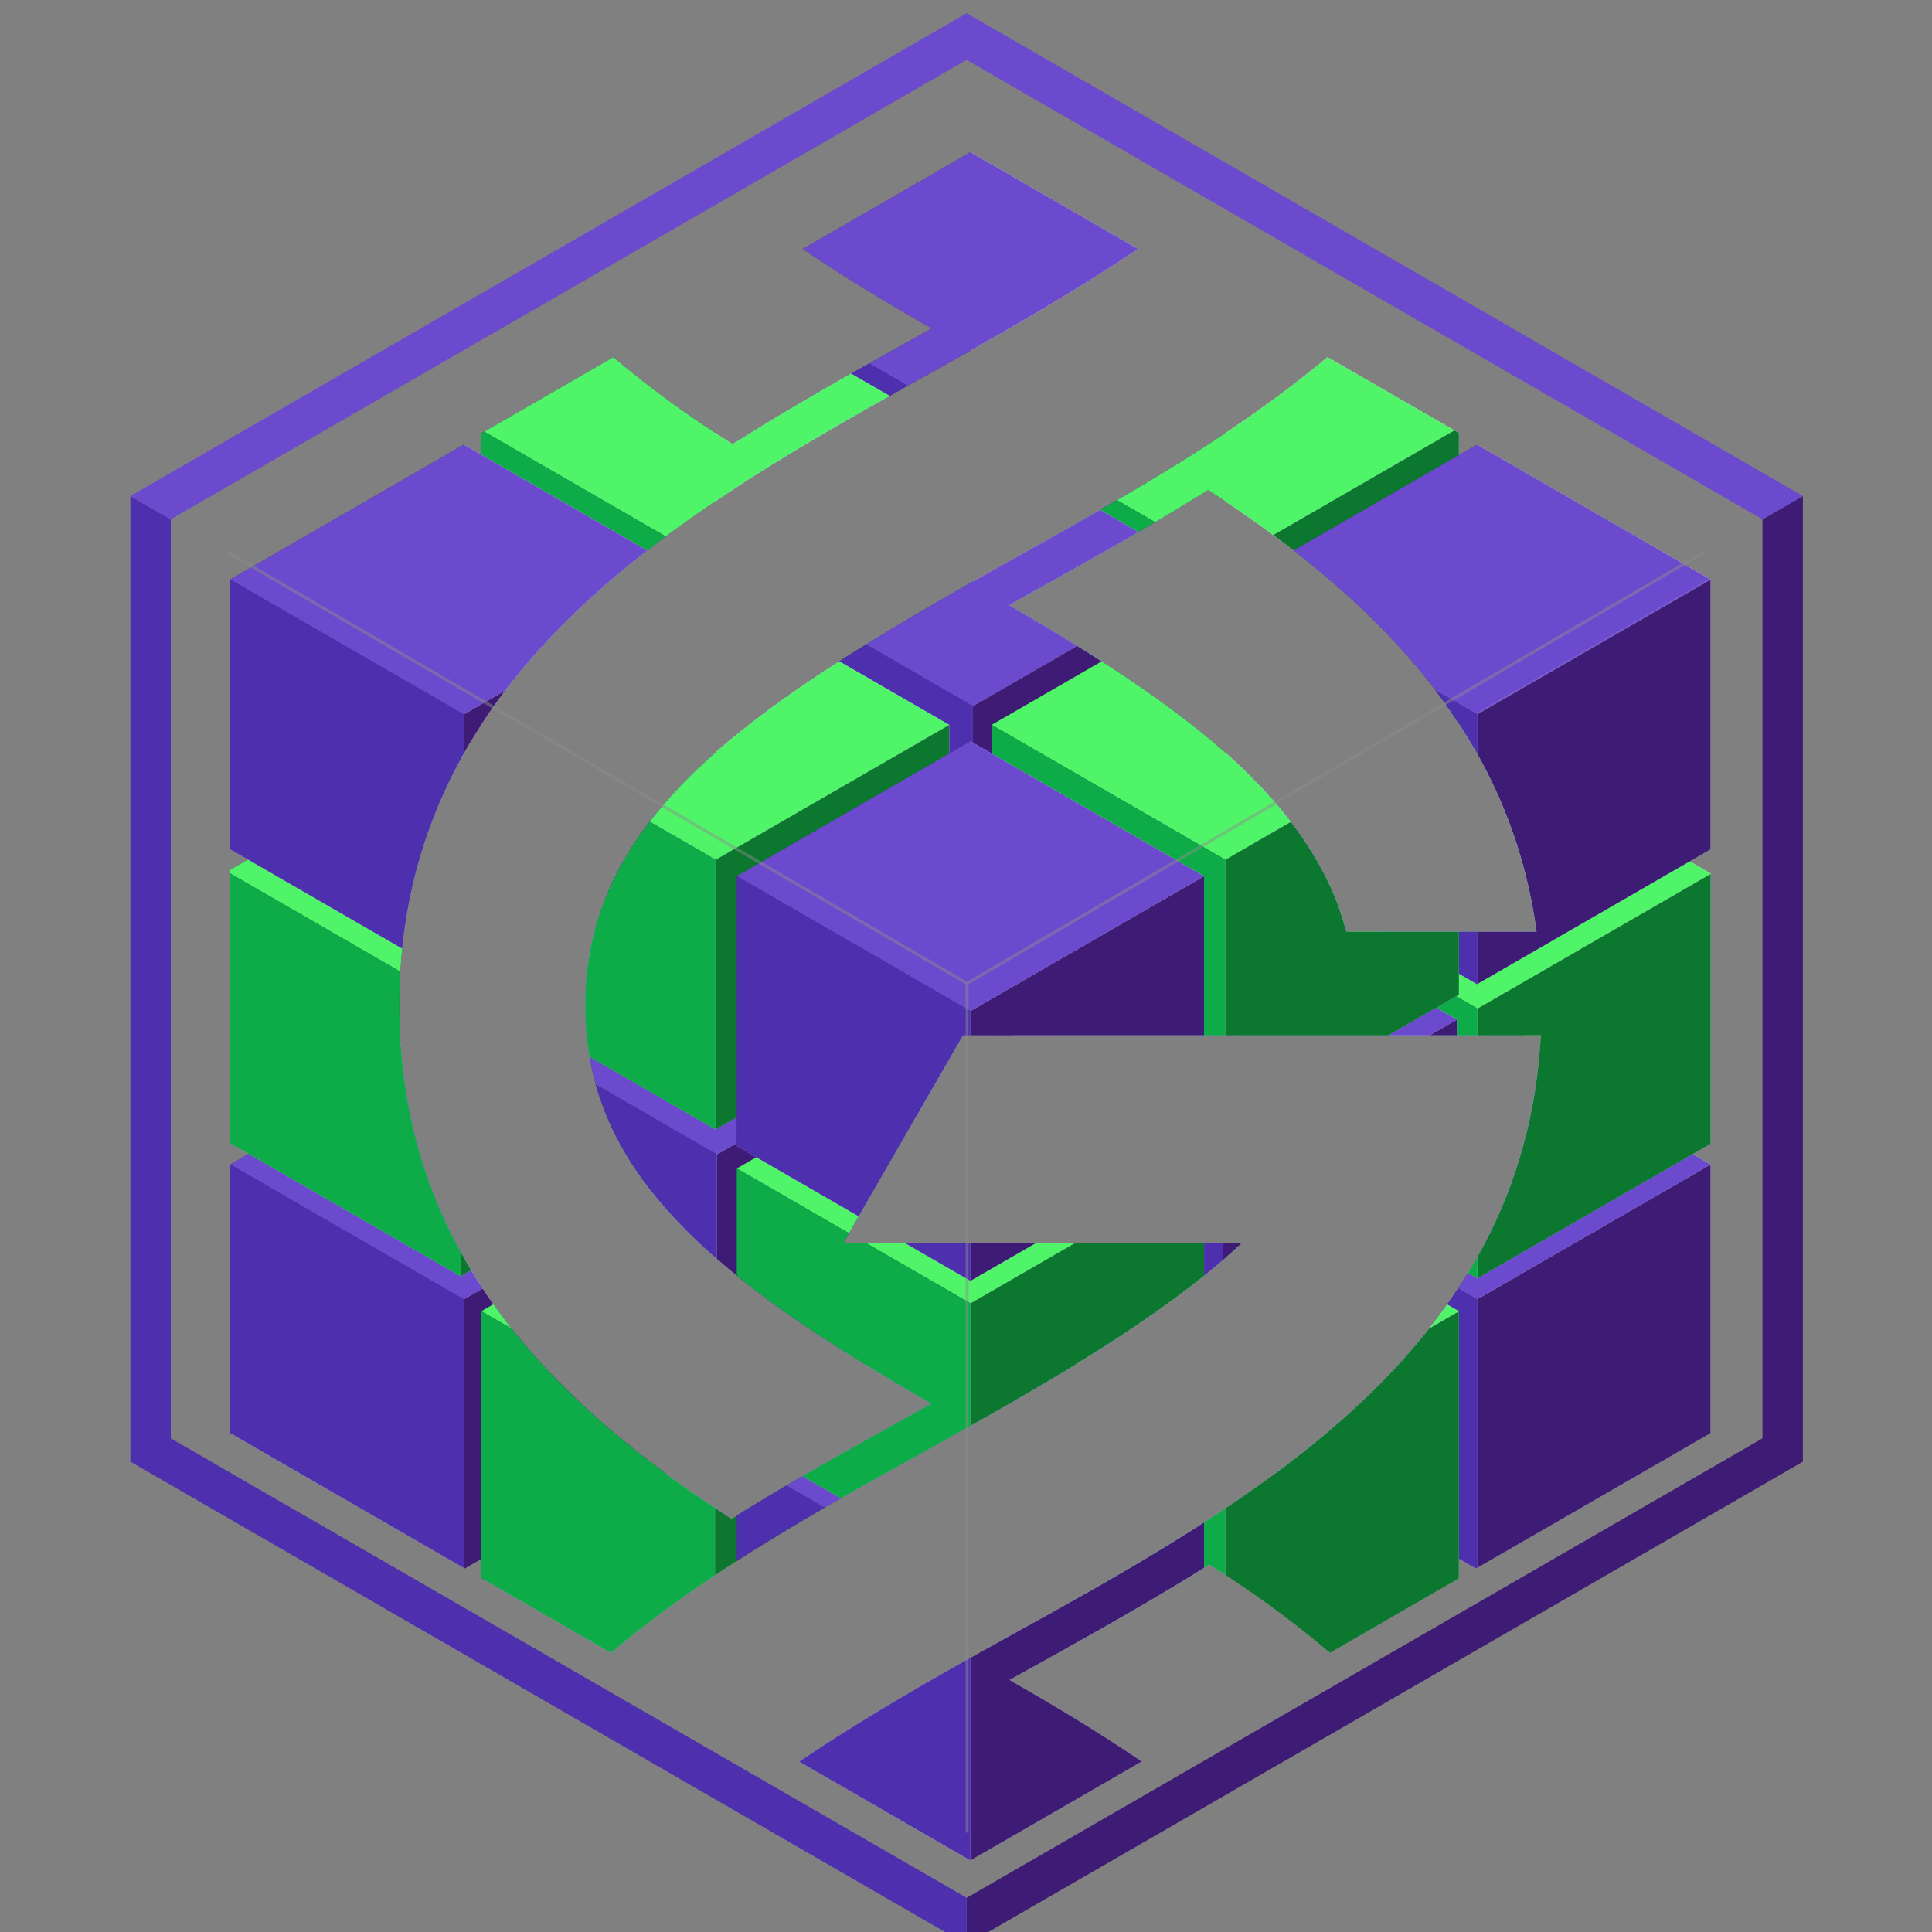 <?xml version="1.0" encoding="UTF-8" standalone="no"?>
<svg
   xmlns:dc="http://purl.org/dc/elements/1.1/"
   xmlns:cc="http://creativecommons.org/ns#"
   xmlns:rdf="http://www.w3.org/1999/02/22-rdf-syntax-ns#"
   xmlns:svg="http://www.w3.org/2000/svg"
   xmlns="http://www.w3.org/2000/svg"
   id="svg1018"
   version="1.1"
   viewBox="0 0 16.933 16.933"
   height="64"
   width="64">
  <rect x="0" y="0" width="16.933" height="16.933" fill="#808080" stroke="none"/>
  <defs
     id="defs1012">
    <clipPath
       id="clipPath3105"
       clipPathUnits="userSpaceOnUse">
      <g
         style="fill:none"
         transform="matrix(1,0,0,1,36.719,293.683)"
         id="g3125">
        <path
           style="fill:#3e1c75"
           d="M 18.358,19.928 H 13.856 v 3.034 c 3.3e-5,-3.4e-5 9.9e-5,-3.4e-5 1.33e-4,-5.8e-5 1.859,-1.046 3.399,-1.997 4.502,-3.034 z"
           id="path3107" />
        <path
           style="fill:#4e2fad"
           d="m 8.552,12.938 c -0.694,0.9 -1.078,1.887 -1.078,3.062 0,1.176 0.387,2.162 1.084,3.058 0.813,1.044 2.05,1.967 3.613,2.922 0.332,0.203 0.68,0.407 1.039,0.614 -0.128,0.071 -0.254,0.142 -0.385,0.215 -0.871,0.482 -1.771,0.981 -2.663,1.529 -0.088,0.054 -0.177,0.109 -0.265,0.165 C 9.584,24.298 9.273,24.089 8.971,23.871 7.713,22.962 6.586,21.925 5.765,20.672 4.917,19.378 4.394,17.855 4.394,16 c 0,-1.852 0.523,-3.376 1.369,-4.673 L 1.591,8.919 V 23.081 l 6.309,3.643 c 0.799,-0.674 1.679,-1.281 2.592,-1.842 0.871,-0.535 1.767,-1.032 2.638,-1.514 0.247,-0.137 0.489,-0.272 0.726,-0.405 v -3.034 h -2.104 l 1.981,-3.437 h 0.124 v -0.491 -3.4e-5 z"
           id="path3109" />
        <path
           style="fill:#4e2fad"
           d="m 11.02,28.525 2.836,1.637 v -3.357 c -1.058,0.594 -2.006,1.157 -2.836,1.72 z"
           id="path3111" />
        <path
           style="fill:#6c4acd"
           d="m 13.856,1.837 -3.4e-5,3.38e-5 -2.794,1.613 c 0.351,0.237 0.719,0.475 1.113,0.715 0.331,0.202 0.679,0.406 1.038,0.613 -0.09,0.05 -0.177,0.1 -0.268,0.151 -0.91,0.507 -1.85,1.032 -2.768,1.602 -0.089,0.055 -0.175,0.11 -0.262,0.165 C 9.601,6.494 9.29,6.286 8.987,6.07 8.624,5.81 8.276,5.537 7.939,5.254 L 1.591,8.919 v 1.164e-4 L 5.762,11.327 C 6.907,9.571 8.646,8.232 10.508,7.074 11.412,6.512 12.344,5.992 13.25,5.487 13.456,5.372 13.658,5.259 13.856,5.147 c 3.4e-5,-3.38e-5 9.9e-5,-3.38e-5 1.34e-4,-5.82e-5 1.04,-0.587 1.973,-1.143 2.793,-1.696 z"
           id="path3113" />
        <path
           style="fill:#6c4acd"
           d="m 19.774,5.254 c -0.794,0.664 -1.666,1.265 -2.569,1.82 -0.851,0.524 -1.726,1.012 -2.577,1.487 -0.263,0.147 -0.52,0.291 -0.771,0.434 -3.4e-5,3.43e-5 -9.9e-5,3.43e-5 -1.34e-4,5.82e-5 -2.369,1.344 -4.219,2.535 -5.304,3.943 l 5.304,3.062 5.3,-3.06 C 18.342,11.883 17.103,10.947 15.53,9.979 15.2,9.776 14.855,9.571 14.498,9.363 c 0.145,-0.081 0.287,-0.162 0.435,-0.245 0.809,-0.451 1.725,-0.962 2.6,-1.501 0.087,-0.054 0.175,-0.108 0.263,-0.163 0.314,0.206 0.624,0.415 0.925,0.634 1.269,0.921 2.405,1.971 3.23,3.238 l 4.17,-2.408 v -5.82e-5 z"
           id="path3115" />
        <path
           style="fill:#3e1c75"
           d="m 16.694,28.524 c -0.361,-0.246 -0.741,-0.491 -1.149,-0.739 -0.333,-0.202 -0.681,-0.406 -1.042,-0.613 0.101,-0.056 0.199,-0.111 0.302,-0.168 0.902,-0.5 1.834,-1.016 2.746,-1.579 0.087,-0.054 0.176,-0.11 0.265,-0.166 0.313,0.203 0.623,0.409 0.924,0.625 0.372,0.267 0.729,0.548 1.074,0.839 l 6.309,-3.642 5.8e-5,-3.3e-5 V 8.919 l -4.17,2.408 c 0.651,0.999 1.108,2.132 1.285,3.446 H 20.085 C 19.914,14.109 19.594,13.508 19.156,12.94 l -5.3,3.06 v 3.4e-5 0.491 h 0.851 5.507 3.093 c -0.067,1.302 -0.4,2.435 -0.922,3.437 -0.133,0.256 -0.281,0.503 -0.438,0.743 -1.142,1.742 -2.873,3.066 -4.726,4.211 -0.897,0.554 -1.822,1.066 -2.72,1.564 -0.219,0.121 -0.433,0.241 -0.644,0.359 -3.4e-5,3.4e-5 -9.9e-5,3.4e-5 -1.33e-4,5.8e-5 l -2e-6,3.357 z"
           id="path3117" />
        <path
           style="fill:#3e1c75"
           d="m 27.043,23.614 -13.187,7.614 -1.02e-4,-6.9e-5 v 0.773 l 1.02e-4,6.8e-5 13.856,-8 1.35e-4,-6.8e-5 V 8 L 27.043,8.386 V 23.613 Z"
           id="path3119" />
        <path
           style="fill:#4e2fad"
           d="M 0.669,8.386 0,8 V 24 l 1.0124e-4,6.8e-5 13.856,8 V 31.227 L 0.669,23.614 l -6.807e-5,-3.3e-5 z"
           id="path3121" />
        <path
           style="fill:#6c4acd"
           d="m 0,8 v 1.013e-4 L 0.669,8.386 V 8.386 L 13.856,0.773 l 1.02e-4,-6.749e-5 13.187,7.613 v 1.688e-4 L 27.713,8 V 8 L 13.857,0 13.856,6.749e-5 Z"
           id="path3123" />
      </g>
    </clipPath>
  </defs>
  <g
     transform="translate(0,-280.067)"
     id="layer1">
    <g
       transform="matrix(1.996,0,0,1.996,-146.597,19.709)"
       id="g3268">
      <g
         id="g20"
         transform="matrix(0.265,0,0,0.265,74.018,130.498)"
         style="fill:none">
        <path
           id="path14"
           d="m 27.043,23.614 -13.187,7.614 -1.02e-4,-6.9e-5 v 0.773 l 1.02e-4,6.8e-5 13.856,-8 1.35e-4,-6.8e-5 V 8 L 27.043,8.386 V 23.613 Z"
           style="fill:#3e1c75" />
        <path
           id="path16"
           d="M 0.669,8.386 0,8 V 24 l 1.0124e-4,6.8e-5 13.856,8 V 31.227 L 0.669,23.614 l -6.807e-5,-3.3e-5 z"
           style="fill:#4e2fad" />
        <path
           id="path18"
           d="m 0,8 v 1.013e-4 L 0.669,8.386 V 8.386 L 13.856,0.773 l 1.02e-4,-6.749e-5 13.187,7.613 v 1.688e-4 L 27.713,8 V 8 L 13.857,0 13.856,6.749e-5 Z"
           style="fill:#6c4acd" />
      </g>
      <g
         style="display:inline"
         id="g1260"
         transform="matrix(0.265,0,0,0.265,64.304,52.79)"
         clip-path="url(#clipPath3105)">
        <g
           style="display:inline;opacity:1;fill:#000000;fill-opacity:1"
           id="g1593-4-8-2">
          <path
             points="38.31,316.784 42.181,314.549 42.181,310.079 38.31,312.314 "
             d="m 38.31,312.314 v 4.47 l 3.871,-2.235 v -4.47 z"
             style="fill:#353564;fill-rule:evenodd;stroke:none;stroke-width:0.631;stroke-linejoin:round"
             id="path1595-8-0-6" />
          <path
             points="46.053,312.314 46.053,316.784 42.181,314.549 42.181,310.079 "
             d="m 42.181,310.079 3.871,2.235 v 4.47 l -3.871,-2.235 z"
             style="fill:#e9e9ff;fill-rule:evenodd;stroke:none;stroke-width:0.631;stroke-linejoin:round"
             id="path1605-1-2-4" />
          <path
             points="42.181,319.019 46.053,316.784 42.181,314.549 38.31,316.784 "
             d="m 38.31,316.784 3.871,2.235 3.871,-2.235 -3.871,-2.235 z"
             style="fill:#afafde;fill-rule:evenodd;stroke:none;stroke-width:0.631;stroke-linejoin:round"
             id="path1603-2-1-5" />
          <path
             points="42.181,314.549 46.053,312.314 42.181,310.079 38.31,312.314 "
             d="m 38.31,312.314 3.871,2.235 3.871,-2.235 -3.871,-2.235 z"
             style="fill:#6c4acd;fill-opacity:1;fill-rule:evenodd;stroke:none;stroke-width:0.631;stroke-linejoin:round"
             id="path1597-8-0-2" />
          <path
             points="42.181,319.019 46.053,316.784 46.053,312.314 42.181,314.549 "
             d="m 42.181,314.549 v 4.47 l 3.871,-2.235 v -4.47 z"
             style="fill:#3e1c75;fill-opacity:1;fill-rule:evenodd;stroke:none;stroke-width:0.631;stroke-linejoin:round"
             id="path1601-9-5-0" />
          <path
             points="42.181,314.549 42.181,319.019 38.31,316.784 38.31,312.314 "
             d="m 38.31,312.314 3.871,2.235 v 4.47 l -3.871,-2.235 z"
             style="fill:#4e2fad;fill-opacity:1;fill-rule:evenodd;stroke:none;stroke-width:0.631;stroke-linejoin:round"
             id="path1599-3-1-2" />
        </g>
        <g
           style="opacity:1;fill:#000000;fill-opacity:1"
           id="g1593-4">
          <path
             points="42.472,319.215 46.343,316.98 46.343,312.51 42.472,314.745 "
             d="m 42.472,314.745 v 4.47 l 3.871,-2.235 v -4.47 z"
             style="fill:#353564;fill-rule:evenodd;stroke:none;stroke-width:0.631;stroke-linejoin:round"
             id="path1595-8" />
          <path
             points="50.214,314.745 50.214,319.215 46.343,316.98 46.343,312.51 "
             d="m 46.343,312.51 3.871,2.235 v 4.47 l -3.871,-2.235 z"
             style="fill:#e9e9ff;fill-rule:evenodd;stroke:none;stroke-width:0.631;stroke-linejoin:round"
             id="path1605-1" />
          <path
             points="46.343,321.45 50.214,319.215 46.343,316.98 42.472,319.215 "
             d="m 42.472,319.215 3.871,2.235 3.871,-2.235 -3.871,-2.235 z"
             style="fill:#afafde;fill-rule:evenodd;stroke:none;stroke-width:0.631;stroke-linejoin:round"
             id="path1603-2" />
          <path
             points="46.343,316.98 50.214,314.745 46.343,312.51 42.472,314.745 "
             d="m 42.472,314.745 3.871,2.235 3.871,-2.235 -3.871,-2.235 z"
             style="fill:#50f468;fill-opacity:1;fill-rule:evenodd;stroke:none;stroke-width:0.631;stroke-linejoin:round"
             id="path1597-8" />
          <path
             points="46.343,321.45 50.214,319.215 50.214,314.745 46.343,316.98 "
             d="m 46.343,316.98 v 4.47 l 3.871,-2.235 v -4.47 z"
             style="fill:#0b772f;fill-opacity:1;fill-rule:evenodd;stroke:none;stroke-width:0.631;stroke-linejoin:round"
             id="path1601-9" />
          <path
             points="46.343,316.98 46.343,321.45 42.472,319.215 42.472,314.745 "
             d="m 42.472,314.745 3.871,2.235 v 4.47 l -3.871,-2.235 z"
             style="fill:#0dac49;fill-opacity:1;fill-rule:evenodd;stroke:none;stroke-width:0.631;stroke-linejoin:round"
             id="path1599-3" />
        </g>
        <g
           style="display:inline;opacity:1;fill:#000000;fill-opacity:1"
           id="g1593-4-8-8">
          <path
             points="55.099,316.784 58.97,314.549 58.97,310.079 55.099,312.314 "
             d="m 55.099,312.314 v 4.47 l 3.871,-2.235 v -4.47 z"
             style="fill:#353564;fill-rule:evenodd;stroke:none;stroke-width:0.631;stroke-linejoin:round"
             id="path1595-8-0-60" />
          <path
             points="62.841,312.314 62.841,316.784 58.97,314.549 58.97,310.079 "
             d="m 58.97,310.079 3.871,2.235 v 4.47 l -3.871,-2.235 z"
             style="fill:#e9e9ff;fill-rule:evenodd;stroke:none;stroke-width:0.631;stroke-linejoin:round"
             id="path1605-1-2-46" />
          <path
             points="58.97,319.019 62.841,316.784 58.97,314.549 55.099,316.784 "
             d="m 55.099,316.784 3.871,2.235 3.871,-2.235 -3.871,-2.235 z"
             style="fill:#afafde;fill-rule:evenodd;stroke:none;stroke-width:0.631;stroke-linejoin:round"
             id="path1603-2-1-7" />
          <path
             points="58.97,314.549 62.841,312.314 58.97,310.079 55.099,312.314 "
             d="m 55.099,312.314 3.871,2.235 3.871,-2.235 -3.871,-2.235 z"
             style="fill:#6c4acd;fill-opacity:1;fill-rule:evenodd;stroke:none;stroke-width:0.631;stroke-linejoin:round"
             id="path1597-8-0-6" />
          <path
             points="58.97,319.019 62.841,316.784 62.841,312.314 58.97,314.549 "
             d="m 58.97,314.549 v 4.47 l 3.871,-2.235 v -4.47 z"
             style="fill:#3e1c75;fill-opacity:1;fill-rule:evenodd;stroke:none;stroke-width:0.631;stroke-linejoin:round"
             id="path1601-9-5-09" />
          <path
             points="58.97,314.549 58.97,319.019 55.099,316.784 55.099,312.314 "
             d="m 55.099,312.314 3.871,2.235 v 4.47 l -3.871,-2.235 z"
             style="fill:#4e2fad;fill-opacity:1;fill-rule:evenodd;stroke:none;stroke-width:0.631;stroke-linejoin:round"
             id="path1599-3-1-7" />
        </g>
        <g
           style="display:inline;opacity:1;fill:#000000;fill-opacity:1"
           id="g1593-4-0">
          <path
             points="50.928,319.216 54.799,316.981 54.799,312.512 50.928,314.747 "
             d="m 50.928,314.747 v 4.47 l 3.871,-2.235 v -4.47 z"
             style="fill:#353564;fill-rule:evenodd;stroke:none;stroke-width:0.631;stroke-linejoin:round"
             id="path1595-8-9" />
          <path
             points="58.67,314.747 58.67,319.216 54.799,316.981 54.799,312.512 "
             d="m 54.799,312.512 3.871,2.235 v 4.47 l -3.871,-2.235 z"
             style="fill:#e9e9ff;fill-rule:evenodd;stroke:none;stroke-width:0.631;stroke-linejoin:round"
             id="path1605-1-9" />
          <path
             points="54.799,321.451 58.67,319.216 54.799,316.981 50.928,319.216 "
             d="m 50.928,319.216 3.871,2.235 3.871,-2.235 -3.871,-2.235 z"
             style="fill:#afafde;fill-rule:evenodd;stroke:none;stroke-width:0.631;stroke-linejoin:round"
             id="path1603-2-4" />
          <path
             points="54.799,316.982 58.67,314.747 54.799,312.512 50.928,314.747 "
             d="m 50.928,314.747 3.871,2.235 3.871,-2.235 -3.871,-2.235 z"
             style="fill:#50f468;fill-opacity:1;fill-rule:evenodd;stroke:none;stroke-width:0.631;stroke-linejoin:round"
             id="path1597-8-5" />
          <path
             points="54.799,321.451 58.67,319.216 58.67,314.747 54.799,316.982 "
             d="m 54.799,316.982 v 4.47 l 3.871,-2.235 v -4.47 z"
             style="fill:#0b772f;fill-opacity:1;fill-rule:evenodd;stroke:none;stroke-width:0.631;stroke-linejoin:round"
             id="path1601-9-10" />
          <path
             points="54.799,316.982 54.799,321.451 50.928,319.216 50.928,314.747 "
             d="m 50.928,314.747 3.871,2.235 v 4.47 l -3.871,-2.235 z"
             style="fill:#0dac49;fill-opacity:1;fill-rule:evenodd;stroke:none;stroke-width:0.631;stroke-linejoin:round"
             id="path1599-3-3" />
        </g>
        <g
           style="opacity:1;fill:#000000;fill-opacity:1"
           id="g1593-4-8">
          <path
             points="46.705,321.63 50.576,319.395 50.576,314.925 46.705,317.16 "
             d="m 46.705,317.16 v 4.47 l 3.871,-2.235 v -4.47 z"
             style="fill:#353564;fill-rule:evenodd;stroke:none;stroke-width:0.631;stroke-linejoin:round"
             id="path1595-8-0" />
          <path
             points="54.447,317.16 54.447,321.63 50.576,319.395 50.576,314.925 "
             d="m 50.576,314.925 3.871,2.235 v 4.47 l -3.871,-2.235 z"
             style="fill:#e9e9ff;fill-rule:evenodd;stroke:none;stroke-width:0.631;stroke-linejoin:round"
             id="path1605-1-2" />
          <path
             points="50.576,323.865 54.447,321.63 50.576,319.395 46.705,321.63 "
             d="m 46.705,321.63 3.871,2.235 3.871,-2.235 -3.871,-2.235 z"
             style="fill:#afafde;fill-rule:evenodd;stroke:none;stroke-width:0.631;stroke-linejoin:round"
             id="path1603-2-1" />
          <path
             points="50.576,319.395 54.447,317.16 50.576,314.925 46.705,317.16 "
             d="m 46.705,317.16 3.871,2.235 3.871,-2.235 -3.871,-2.235 z"
             style="fill:#6c4acd;fill-opacity:1;fill-rule:evenodd;stroke:none;stroke-width:0.631;stroke-linejoin:round"
             id="path1597-8-0" />
          <path
             points="50.576,323.865 54.447,321.63 54.447,317.16 50.576,319.395 "
             d="m 50.576,319.395 v 4.47 l 3.871,-2.235 v -4.47 z"
             style="fill:#3e1c75;fill-opacity:1;fill-rule:evenodd;stroke:none;stroke-width:0.631;stroke-linejoin:round"
             id="path1601-9-5" />
          <path
             points="50.576,319.395 50.576,323.865 46.705,321.63 46.705,317.16 "
             d="m 46.705,317.16 3.871,2.235 v 4.47 l -3.871,-2.235 z"
             style="fill:#4e2fad;fill-opacity:1;fill-rule:evenodd;stroke:none;stroke-width:0.631;stroke-linejoin:round"
             id="path1599-3-1" />
        </g>
        <g
           style="display:inline;opacity:1;fill:#000000;fill-opacity:1"
           id="g1593-4-97">
          <path
             points="38.257,311.931 42.128,309.696 42.128,305.227 38.257,307.461 "
             d="m 38.257,307.461 v 4.47 l 3.871,-2.235 v -4.47 z"
             style="fill:#353564;fill-rule:evenodd;stroke:none;stroke-width:0.631;stroke-linejoin:round"
             id="path1595-8-8" />
          <path
             points="45.999,307.461 45.999,311.931 42.128,309.696 42.128,305.227 "
             d="m 42.128,305.227 3.871,2.235 v 4.47 l -3.871,-2.235 z"
             style="fill:#e9e9ff;fill-rule:evenodd;stroke:none;stroke-width:0.631;stroke-linejoin:round"
             id="path1605-1-5" />
          <path
             points="42.128,314.166 45.999,311.931 42.128,309.696 38.257,311.931 "
             d="m 38.257,311.931 3.871,2.235 3.871,-2.235 -3.871,-2.235 z"
             style="fill:#afafde;fill-rule:evenodd;stroke:none;stroke-width:0.631;stroke-linejoin:round"
             id="path1603-2-3" />
          <path
             points="42.128,309.696 45.999,307.461 42.128,305.227 38.257,307.461 "
             d="m 38.257,307.461 3.871,2.235 3.871,-2.235 -3.871,-2.235 z"
             style="fill:#50f468;fill-opacity:1;fill-rule:evenodd;stroke:none;stroke-width:0.631;stroke-linejoin:round"
             id="path1597-8-3" />
          <path
             points="42.128,314.166 45.999,311.931 45.999,307.461 42.128,309.696 "
             d="m 42.128,309.696 v 4.47 l 3.871,-2.235 v -4.47 z"
             style="fill:#0b772f;fill-opacity:1;fill-rule:evenodd;stroke:none;stroke-width:0.631;stroke-linejoin:round"
             id="path1601-9-8" />
          <path
             points="42.128,309.696 42.128,314.166 38.257,311.931 38.257,307.461 "
             d="m 38.257,307.461 3.871,2.235 v 4.47 l -3.871,-2.235 z"
             style="fill:#0dac49;fill-opacity:1;fill-rule:evenodd;stroke:none;stroke-width:0.631;stroke-linejoin:round"
             id="path1599-3-37" />
        </g>
        <g
           style="display:inline;opacity:1;fill:#000000;fill-opacity:1"
           id="g1593-4-7">
          <path
             points="55.106,311.966 58.977,309.731 58.977,305.261 55.106,307.496 "
             d="m 55.106,307.496 v 4.47 l 3.871,-2.235 v -4.47 z"
             style="fill:#353564;fill-rule:evenodd;stroke:none;stroke-width:0.631;stroke-linejoin:round"
             id="path1595-8-87" />
          <path
             points="62.848,307.496 62.848,311.966 58.977,309.731 58.977,305.261 "
             d="m 58.977,305.261 3.871,2.235 v 4.47 l -3.871,-2.235 z"
             style="fill:#e9e9ff;fill-rule:evenodd;stroke:none;stroke-width:0.631;stroke-linejoin:round"
             id="path1605-1-4" />
          <path
             points="58.977,314.201 62.848,311.966 58.977,309.731 55.106,311.966 "
             d="m 55.106,311.966 3.871,2.235 3.871,-2.235 -3.871,-2.235 z"
             style="fill:#afafde;fill-rule:evenodd;stroke:none;stroke-width:0.631;stroke-linejoin:round"
             id="path1603-2-190" />
          <path
             points="58.977,309.731 62.848,307.496 58.977,305.261 55.106,307.496 "
             d="m 55.106,307.496 3.871,2.235 3.871,-2.235 -3.871,-2.235 z"
             style="fill:#50f468;fill-opacity:1;fill-rule:evenodd;stroke:none;stroke-width:0.631;stroke-linejoin:round"
             id="path1597-8-9" />
          <path
             points="58.977,314.201 62.848,311.966 62.848,307.496 58.977,309.731 "
             d="m 58.977,309.731 v 4.47 l 3.871,-2.235 v -4.47 z"
             style="fill:#0b772f;fill-opacity:1;fill-rule:evenodd;stroke:none;stroke-width:0.631;stroke-linejoin:round"
             id="path1601-9-88" />
          <path
             points="58.977,309.731 58.977,314.201 55.106,311.966 55.106,307.496 "
             d="m 55.106,307.496 3.871,2.235 v 4.47 l -3.871,-2.235 z"
             style="fill:#0dac49;fill-opacity:1;fill-rule:evenodd;stroke:none;stroke-width:0.631;stroke-linejoin:round"
             id="path1599-3-5" />
        </g>
        <g
           style="display:inline;opacity:1;fill:#000000;fill-opacity:1"
           id="g1593-4-8-2-3">
          <path
             points="42.504,314.383 46.375,312.148 46.375,307.678 42.504,309.913 "
             d="m 42.504,309.913 v 4.47 l 3.871,-2.235 v -4.47 z"
             style="fill:#353564;fill-rule:evenodd;stroke:none;stroke-width:0.631;stroke-linejoin:round"
             id="path1595-8-0-6-2" />
          <path
             points="50.246,309.913 50.246,314.383 46.375,312.148 46.375,307.678 "
             d="m 46.375,307.678 3.871,2.235 v 4.47 l -3.871,-2.235 z"
             style="fill:#e9e9ff;fill-rule:evenodd;stroke:none;stroke-width:0.631;stroke-linejoin:round"
             id="path1605-1-2-4-4" />
          <path
             points="46.375,316.618 50.246,314.383 46.375,312.148 42.504,314.383 "
             d="m 42.504,314.383 3.871,2.235 3.871,-2.235 -3.871,-2.235 z"
             style="fill:#afafde;fill-rule:evenodd;stroke:none;stroke-width:0.631;stroke-linejoin:round"
             id="path1603-2-1-5-3" />
          <path
             points="46.375,312.148 50.246,309.913 46.375,307.678 42.504,309.913 "
             d="m 42.504,309.913 3.871,2.235 3.871,-2.235 -3.871,-2.235 z"
             style="fill:#6c4acd;fill-opacity:1;fill-rule:evenodd;stroke:none;stroke-width:0.631;stroke-linejoin:round"
             id="path1597-8-0-2-7" />
          <path
             points="46.375,316.618 50.246,314.383 50.246,309.913 46.375,312.148 "
             d="m 46.375,312.148 v 4.47 l 3.871,-2.235 v -4.47 z"
             style="fill:#3e1c75;fill-opacity:1;fill-rule:evenodd;stroke:none;stroke-width:0.631;stroke-linejoin:round"
             id="path1601-9-5-0-1" />
          <path
             points="46.375,312.148 46.375,316.618 42.504,314.383 42.504,309.913 "
             d="m 42.504,309.913 3.871,2.235 v 4.47 l -3.871,-2.235 z"
             style="fill:#4e2fad;fill-opacity:1;fill-rule:evenodd;stroke:none;stroke-width:0.631;stroke-linejoin:round"
             id="path1599-3-1-2-2" />
        </g>
        <g
           style="display:inline;opacity:1;fill:#000000;fill-opacity:1"
           id="g1593-4-8-2-0">
          <path
             points="50.894,314.383 54.765,312.148 54.765,307.678 50.894,309.913 "
             d="m 50.894,309.913 v 4.47 l 3.871,-2.235 v -4.47 z"
             style="fill:#353564;fill-rule:evenodd;stroke:none;stroke-width:0.631;stroke-linejoin:round"
             id="path1595-8-0-6-21" />
          <path
             points="58.636,309.913 58.636,314.383 54.765,312.148 54.765,307.678 "
             d="m 54.765,307.678 3.871,2.235 v 4.47 l -3.871,-2.235 z"
             style="fill:#e9e9ff;fill-rule:evenodd;stroke:none;stroke-width:0.631;stroke-linejoin:round"
             id="path1605-1-2-4-7" />
          <path
             points="54.765,316.618 58.636,314.383 54.765,312.148 50.894,314.383 "
             d="m 50.894,314.383 3.871,2.235 3.871,-2.235 -3.871,-2.235 z"
             style="fill:#afafde;fill-rule:evenodd;stroke:none;stroke-width:0.631;stroke-linejoin:round"
             id="path1603-2-1-5-5" />
          <path
             points="54.765,312.148 58.636,309.913 54.765,307.678 50.894,309.913 "
             d="m 50.894,309.913 3.871,2.235 3.871,-2.235 -3.871,-2.235 z"
             style="fill:#6c4acd;fill-opacity:1;fill-rule:evenodd;stroke:none;stroke-width:0.631;stroke-linejoin:round"
             id="path1597-8-0-2-1" />
          <path
             points="54.765,316.618 58.636,314.383 58.636,309.913 54.765,312.148 "
             d="m 54.765,312.148 v 4.47 l 3.871,-2.235 v -4.47 z"
             style="fill:#3e1c75;fill-opacity:1;fill-rule:evenodd;stroke:none;stroke-width:0.631;stroke-linejoin:round"
             id="path1601-9-5-0-7" />
          <path
             points="54.765,312.148 54.765,316.618 50.894,314.383 50.894,309.913 "
             d="m 50.894,309.913 3.871,2.235 v 4.47 l -3.871,-2.235 z"
             style="fill:#4e2fad;fill-opacity:1;fill-rule:evenodd;stroke:none;stroke-width:0.631;stroke-linejoin:round"
             id="path1599-3-1-2-4" />
        </g>
        <g
           style="display:inline;opacity:1;fill:#000000;fill-opacity:1"
           id="g1593-4-3">
          <path
             points="46.705,316.85 50.576,314.615 50.576,310.145 46.705,312.38 "
             d="m 46.705,312.38 v 4.47 l 3.871,-2.235 v -4.47 z"
             style="fill:#353564;fill-rule:evenodd;stroke:none;stroke-width:0.631;stroke-linejoin:round"
             id="path1595-8-7" />
          <path
             points="54.447,312.38 54.447,316.85 50.576,314.615 50.576,310.145 "
             d="m 50.576,310.145 3.871,2.235 v 4.47 l -3.871,-2.235 z"
             style="fill:#e9e9ff;fill-rule:evenodd;stroke:none;stroke-width:0.631;stroke-linejoin:round"
             id="path1605-1-1" />
          <path
             points="50.576,319.085 54.447,316.85 50.576,314.615 46.705,316.85 "
             d="m 46.705,316.85 3.871,2.235 3.871,-2.235 -3.871,-2.235 z"
             style="fill:#afafde;fill-rule:evenodd;stroke:none;stroke-width:0.631;stroke-linejoin:round"
             id="path1603-2-38" />
          <path
             points="50.576,314.615 54.447,312.38 50.576,310.145 46.705,312.38 "
             d="m 46.705,312.38 3.871,2.235 3.871,-2.235 -3.871,-2.235 z"
             style="fill:#50f468;fill-opacity:1;fill-rule:evenodd;stroke:none;stroke-width:0.631;stroke-linejoin:round"
             id="path1597-8-09" />
          <path
             points="50.576,319.085 54.447,316.85 54.447,312.38 50.576,314.615 "
             d="m 50.576,314.615 v 4.47 l 3.871,-2.235 v -4.47 z"
             style="fill:#0b772f;fill-opacity:1;fill-rule:evenodd;stroke:none;stroke-width:0.631;stroke-linejoin:round"
             id="path1601-9-7" />
          <path
             points="50.576,314.615 50.576,319.085 46.705,316.85 46.705,312.38 "
             d="m 46.705,312.38 3.871,2.235 v 4.47 l -3.871,-2.235 z"
             style="fill:#0dac49;fill-opacity:1;fill-rule:evenodd;stroke:none;stroke-width:0.631;stroke-linejoin:round"
             id="path1599-3-9" />
        </g>
        <g
           style="display:inline;opacity:1;fill:#000000;fill-opacity:1"
           id="g1593-4-8-2-79">
          <path
             points="46.705,302.245 50.576,300.01 50.576,295.54 46.705,297.775 "
             d="m 46.705,297.775 v 4.47 l 3.871,-2.235 v -4.47 z"
             style="fill:#353564;fill-rule:evenodd;stroke:none;stroke-width:0.631;stroke-linejoin:round"
             id="path1595-8-0-6-7" />
          <path
             points="54.447,297.775 54.447,302.245 50.576,300.01 50.576,295.54 "
             d="m 50.576,295.54 3.871,2.235 v 4.47 l -3.871,-2.235 z"
             style="fill:#e9e9ff;fill-rule:evenodd;stroke:none;stroke-width:0.631;stroke-linejoin:round"
             id="path1605-1-2-4-49" />
          <path
             points="50.576,304.48 54.447,302.245 50.576,300.01 46.705,302.245 "
             d="m 46.705,302.245 3.871,2.235 3.871,-2.235 -3.871,-2.235 z"
             style="fill:#afafde;fill-rule:evenodd;stroke:none;stroke-width:0.631;stroke-linejoin:round"
             id="path1603-2-1-5-17" />
          <path
             points="50.576,300.01 54.447,297.775 50.576,295.54 46.705,297.775 "
             d="m 46.705,297.775 3.871,2.235 3.871,-2.235 -3.871,-2.235 z"
             style="fill:#6c4acd;fill-opacity:1;fill-rule:evenodd;stroke:none;stroke-width:0.631;stroke-linejoin:round"
             id="path1597-8-0-2-0" />
          <path
             points="50.576,304.48 54.447,302.245 54.447,297.775 50.576,300.01 "
             d="m 50.576,300.01 v 4.47 l 3.871,-2.235 v -4.47 z"
             style="fill:#3e1c75;fill-opacity:1;fill-rule:evenodd;stroke:none;stroke-width:0.631;stroke-linejoin:round"
             id="path1601-9-5-0-60" />
          <path
             points="50.576,300.01 50.576,304.48 46.705,302.245 46.705,297.775 "
             d="m 46.705,297.775 3.871,2.235 v 4.47 l -3.871,-2.235 z"
             style="fill:#4e2fad;fill-opacity:1;fill-rule:evenodd;stroke:none;stroke-width:0.631;stroke-linejoin:round"
             id="path1599-3-1-2-8" />
        </g>
        <g
           style="display:inline;opacity:1;fill:#000000;fill-opacity:1"
           id="g1593-4-7-43">
          <path
             points="42.469,304.612 46.34,302.377 46.34,297.907 42.469,300.142 "
             d="m 42.469,300.142 v 4.47 l 3.871,-2.235 v -4.47 z"
             style="fill:#353564;fill-rule:evenodd;stroke:none;stroke-width:0.631;stroke-linejoin:round"
             id="path1595-8-87-97" />
          <path
             points="50.211,300.142 50.211,304.612 46.34,302.377 46.34,297.907 "
             d="m 46.34,297.907 3.871,2.235 v 4.47 l -3.871,-2.235 z"
             style="fill:#e9e9ff;fill-rule:evenodd;stroke:none;stroke-width:0.631;stroke-linejoin:round"
             id="path1605-1-4-2" />
          <path
             points="46.34,306.847 50.211,304.612 46.34,302.377 42.469,304.612 "
             d="m 42.469,304.612 3.871,2.235 3.871,-2.235 -3.871,-2.235 z"
             style="fill:#afafde;fill-rule:evenodd;stroke:none;stroke-width:0.631;stroke-linejoin:round"
             id="path1603-2-190-5" />
          <path
             points="46.34,302.377 50.211,300.142 46.34,297.907 42.469,300.142 "
             d="m 42.469,300.142 3.871,2.235 3.871,-2.235 -3.871,-2.235 z"
             style="fill:#50f468;fill-opacity:1;fill-rule:evenodd;stroke:none;stroke-width:0.631;stroke-linejoin:round"
             id="path1597-8-9-8" />
          <path
             points="46.34,306.847 50.211,304.612 50.211,300.142 46.34,302.377 "
             d="m 46.34,302.377 v 4.47 l 3.871,-2.235 v -4.47 z"
             style="fill:#0b772f;fill-opacity:1;fill-rule:evenodd;stroke:none;stroke-width:0.631;stroke-linejoin:round"
             id="path1601-9-88-9" />
          <path
             points="46.34,302.377 46.34,306.847 42.469,304.612 42.469,300.142 "
             d="m 42.469,300.142 3.871,2.235 v 4.47 l -3.871,-2.235 z"
             style="fill:#0dac49;fill-opacity:1;fill-rule:evenodd;stroke:none;stroke-width:0.631;stroke-linejoin:round"
             id="path1599-3-5-0" />
        </g>
        <g
           style="display:inline;opacity:1;fill:#000000;fill-opacity:1"
           id="g1593-4-8-2-7">
          <path
             points="38.31,307.091 42.181,304.856 42.181,300.386 38.31,302.621 "
             d="m 38.31,302.621 v 4.47 l 3.871,-2.235 v -4.47 z"
             style="fill:#353564;fill-rule:evenodd;stroke:none;stroke-width:0.631;stroke-linejoin:round"
             id="path1595-8-0-6-1" />
          <path
             points="46.053,302.621 46.053,307.091 42.181,304.856 42.181,300.386 "
             d="m 42.181,300.386 3.871,2.235 v 4.47 l -3.871,-2.235 z"
             style="fill:#e9e9ff;fill-rule:evenodd;stroke:none;stroke-width:0.631;stroke-linejoin:round"
             id="path1605-1-2-4-1" />
          <path
             points="42.181,309.326 46.053,307.091 42.181,304.856 38.31,307.091 "
             d="m 38.31,307.091 3.871,2.235 3.871,-2.235 -3.871,-2.235 z"
             style="fill:#afafde;fill-rule:evenodd;stroke:none;stroke-width:0.631;stroke-linejoin:round"
             id="path1603-2-1-5-1" />
          <path
             points="42.181,304.856 46.053,302.621 42.181,300.386 38.31,302.621 "
             d="m 38.31,302.621 3.871,2.235 3.871,-2.235 -3.871,-2.235 z"
             style="fill:#6c4acd;fill-opacity:1;fill-rule:evenodd;stroke:none;stroke-width:0.631;stroke-linejoin:round"
             id="path1597-8-0-2-70" />
          <path
             points="42.181,309.326 46.053,307.091 46.053,302.621 42.181,304.856 "
             d="m 42.181,304.856 v 4.47 l 3.871,-2.235 v -4.47 z"
             style="fill:#3e1c75;fill-opacity:1;fill-rule:evenodd;stroke:none;stroke-width:0.631;stroke-linejoin:round"
             id="path1601-9-5-0-4" />
          <path
             points="42.181,304.856 42.181,309.326 38.31,307.091 38.31,302.621 "
             d="m 38.31,302.621 3.871,2.235 v 4.47 l -3.871,-2.235 z"
             style="fill:#4e2fad;fill-opacity:1;fill-rule:evenodd;stroke:none;stroke-width:0.631;stroke-linejoin:round"
             id="path1599-3-1-2-0" />
        </g>
        <g
           style="display:inline;opacity:1;fill:#000000;fill-opacity:1"
           id="g1593-4-7-0">
          <path
             points="50.928,304.577 54.799,302.342 54.799,297.872 50.928,300.107 "
             d="m 50.928,300.107 v 4.47 l 3.871,-2.235 v -4.47 z"
             style="fill:#353564;fill-rule:evenodd;stroke:none;stroke-width:0.631;stroke-linejoin:round"
             id="path1595-8-87-3" />
          <path
             points="58.67,300.107 58.67,304.577 54.799,302.342 54.799,297.872 "
             d="m 54.799,297.872 3.871,2.235 v 4.47 l -3.871,-2.235 z"
             style="fill:#e9e9ff;fill-rule:evenodd;stroke:none;stroke-width:0.631;stroke-linejoin:round"
             id="path1605-1-4-46" />
          <path
             points="54.799,306.812 58.67,304.577 54.799,302.342 50.928,304.577 "
             d="m 50.928,304.577 3.871,2.235 3.871,-2.235 -3.871,-2.235 z"
             style="fill:#afafde;fill-rule:evenodd;stroke:none;stroke-width:0.631;stroke-linejoin:round"
             id="path1603-2-190-3" />
          <path
             points="54.799,302.342 58.67,300.107 54.799,297.872 50.928,300.107 "
             d="m 50.928,300.107 3.871,2.235 3.871,-2.235 -3.871,-2.235 z"
             style="fill:#50f468;fill-opacity:1;fill-rule:evenodd;stroke:none;stroke-width:0.631;stroke-linejoin:round"
             id="path1597-8-9-6" />
          <path
             points="54.799,306.812 58.67,304.577 58.67,300.107 54.799,302.342 "
             d="m 54.799,302.342 v 4.47 l 3.871,-2.235 v -4.47 z"
             style="fill:#0b772f;fill-opacity:1;fill-rule:evenodd;stroke:none;stroke-width:0.631;stroke-linejoin:round"
             id="path1601-9-88-3" />
          <path
             points="54.799,302.342 54.799,306.812 50.928,304.577 50.928,300.107 "
             d="m 50.928,300.107 3.871,2.235 v 4.47 l -3.871,-2.235 z"
             style="fill:#0dac49;fill-opacity:1;fill-rule:evenodd;stroke:none;stroke-width:0.631;stroke-linejoin:round"
             id="path1599-3-5-3" />
        </g>
        <g
           style="display:inline;opacity:1;fill:#000000;fill-opacity:1"
           id="g1593-4-8-2-8">
          <path
             points="55.099,307.091 58.97,304.856 58.97,300.386 55.099,302.621 "
             d="m 55.099,302.621 v 4.47 l 3.871,-2.235 v -4.47 z"
             style="fill:#353564;fill-rule:evenodd;stroke:none;stroke-width:0.631;stroke-linejoin:round"
             id="path1595-8-0-6-10" />
          <path
             points="62.841,302.621 62.841,307.091 58.97,304.856 58.97,300.386 "
             d="m 58.97,300.386 3.871,2.235 v 4.47 l -3.871,-2.235 z"
             style="fill:#e9e9ff;fill-rule:evenodd;stroke:none;stroke-width:0.631;stroke-linejoin:round"
             id="path1605-1-2-4-2" />
          <path
             points="58.97,309.326 62.841,307.091 58.97,304.856 55.099,307.091 "
             d="m 55.099,307.091 3.871,2.235 3.871,-2.235 -3.871,-2.235 z"
             style="fill:#afafde;fill-rule:evenodd;stroke:none;stroke-width:0.631;stroke-linejoin:round"
             id="path1603-2-1-5-29" />
          <path
             points="58.97,304.856 62.841,302.621 58.97,300.386 55.099,302.621 "
             d="m 55.099,302.621 3.871,2.235 3.871,-2.235 -3.871,-2.235 z"
             style="fill:#6c4acd;fill-opacity:1;fill-rule:evenodd;stroke:none;stroke-width:0.631;stroke-linejoin:round"
             id="path1597-8-0-2-75" />
          <path
             points="58.97,309.326 62.841,307.091 62.841,302.621 58.97,304.856 "
             d="m 58.97,304.856 v 4.47 l 3.871,-2.235 v -4.47 z"
             style="fill:#3e1c75;fill-opacity:1;fill-rule:evenodd;stroke:none;stroke-width:0.631;stroke-linejoin:round"
             id="path1601-9-5-0-64" />
          <path
             points="58.97,304.856 58.97,309.326 55.099,307.091 55.099,302.621 "
             d="m 55.099,302.621 3.871,2.235 v 4.47 l -3.871,-2.235 z"
             style="fill:#4e2fad;fill-opacity:1;fill-rule:evenodd;stroke:none;stroke-width:0.631;stroke-linejoin:round"
             id="path1599-3-1-2-6" />
        </g>
        <g
           style="display:inline;opacity:1;fill:#000000;fill-opacity:1"
           id="g1593-4-8-2-5-4">
          <path
             points="46.746,306.953 50.617,304.718 50.617,300.249 46.746,302.484 "
             d="m 46.746,302.484 v 4.47 l 3.871,-2.235 v -4.47 z"
             style="fill:#353564;fill-rule:evenodd;stroke:none;stroke-width:0.631;stroke-linejoin:round"
             id="path1595-8-0-6-16-7" />
          <path
             points="54.489,302.484 54.489,306.953 50.617,304.718 50.617,300.249 "
             d="m 50.617,300.249 3.871,2.235 v 4.47 l -3.871,-2.235 z"
             style="fill:#e9e9ff;fill-rule:evenodd;stroke:none;stroke-width:0.631;stroke-linejoin:round"
             id="path1605-1-2-4-6-6" />
          <path
             points="50.617,309.188 54.489,306.953 50.617,304.718 46.746,306.953 "
             d="m 46.746,306.953 3.871,2.235 3.871,-2.235 -3.871,-2.235 z"
             style="fill:#afafde;fill-rule:evenodd;stroke:none;stroke-width:0.631;stroke-linejoin:round"
             id="path1603-2-1-5-2-5" />
          <path
             points="50.617,304.718 54.489,302.484 50.617,300.249 46.746,302.484 "
             d="m 46.746,302.484 3.871,2.235 3.871,-2.235 -3.871,-2.235 z"
             style="fill:#6c4acd;fill-opacity:1;fill-rule:evenodd;stroke:none;stroke-width:0.631;stroke-linejoin:round"
             id="path1597-8-0-2-19-7" />
          <path
             points="50.617,309.188 54.489,306.953 54.489,302.484 50.617,304.718 "
             d="m 50.617,304.718 v 4.47 l 3.871,-2.235 v -4.47 z"
             style="fill:#3e1c75;fill-opacity:1;fill-rule:evenodd;stroke:none;stroke-width:0.631;stroke-linejoin:round"
             id="path1601-9-5-0-6-1" />
          <path
             points="50.617,304.718 50.617,309.188 46.746,306.953 46.746,302.484 "
             d="m 46.746,302.484 3.871,2.235 v 4.47 l -3.871,-2.235 z"
             style="fill:#4e2fad;fill-opacity:1;fill-rule:evenodd;stroke:none;stroke-width:0.631;stroke-linejoin:round"
             id="path1599-3-1-2-48-3" />
        </g>
        <g
           style="display:inline;opacity:1;fill:#000000;fill-opacity:1"
           id="g1593-4-7-3">
          <path
             points="50.928,309.499 54.799,307.264 54.799,302.794 50.928,305.029 "
             d="m 50.928,305.029 v 4.47 l 3.871,-2.235 v -4.47 z"
             style="fill:#353564;fill-rule:evenodd;stroke:none;stroke-width:0.631;stroke-linejoin:round"
             id="path1595-8-87-9" />
          <path
             points="58.67,305.029 58.67,309.499 54.799,307.264 54.799,302.794 "
             d="m 54.799,302.794 3.871,2.235 v 4.47 l -3.871,-2.235 z"
             style="fill:#e9e9ff;fill-rule:evenodd;stroke:none;stroke-width:0.631;stroke-linejoin:round"
             id="path1605-1-4-4" />
          <path
             points="54.799,311.734 58.67,309.499 54.799,307.264 50.928,309.499 "
             d="m 50.928,309.499 3.871,2.235 3.871,-2.235 -3.871,-2.235 z"
             style="fill:#afafde;fill-rule:evenodd;stroke:none;stroke-width:0.631;stroke-linejoin:round"
             id="path1603-2-190-1" />
          <path
             points="54.799,307.264 58.67,305.029 54.799,302.794 50.928,305.029 "
             d="m 50.928,305.029 3.871,2.235 3.871,-2.235 -3.871,-2.235 z"
             style="fill:#50f468;fill-opacity:1;fill-rule:evenodd;stroke:none;stroke-width:0.631;stroke-linejoin:round"
             id="path1597-8-9-5" />
          <path
             points="54.799,311.734 58.67,309.499 58.67,305.029 54.799,307.264 "
             d="m 54.799,307.264 v 4.47 l 3.871,-2.235 v -4.47 z"
             style="fill:#0b772f;fill-opacity:1;fill-rule:evenodd;stroke:none;stroke-width:0.631;stroke-linejoin:round"
             id="path1601-9-88-4" />
          <path
             points="54.799,307.264 54.799,311.734 50.928,309.499 50.928,305.029 "
             d="m 50.928,305.029 3.871,2.235 v 4.47 l -3.871,-2.235 z"
             style="fill:#0dac49;fill-opacity:1;fill-rule:evenodd;stroke:none;stroke-width:0.631;stroke-linejoin:round"
             id="path1599-3-5-1" />
        </g>
        <g
           style="display:inline;opacity:1;fill:#000000;fill-opacity:1"
           id="g1593-4-7-4">
          <path
             points="42.482,309.499 46.353,307.264 46.353,302.795 42.482,305.03 "
             d="m 42.482,305.03 v 4.47 l 3.871,-2.235 v -4.47 z"
             style="fill:#353564;fill-rule:evenodd;stroke:none;stroke-width:0.631;stroke-linejoin:round"
             id="path1595-8-87-98" />
          <path
             points="50.224,305.03 50.224,309.499 46.353,307.264 46.353,302.795 "
             d="m 46.353,302.795 3.871,2.235 v 4.47 l -3.871,-2.235 z"
             style="fill:#e9e9ff;fill-rule:evenodd;stroke:none;stroke-width:0.631;stroke-linejoin:round"
             id="path1605-1-4-3" />
          <path
             points="46.353,311.734 50.224,309.499 46.353,307.264 42.482,309.499 "
             d="m 42.482,309.499 3.871,2.235 3.871,-2.235 -3.871,-2.235 z"
             style="fill:#afafde;fill-rule:evenodd;stroke:none;stroke-width:0.631;stroke-linejoin:round"
             id="path1603-2-190-8" />
          <path
             points="46.353,307.265 50.224,305.03 46.353,302.795 42.482,305.03 "
             d="m 42.482,305.03 3.871,2.235 3.871,-2.235 -3.871,-2.235 z"
             style="fill:#50f468;fill-opacity:1;fill-rule:evenodd;stroke:none;stroke-width:0.631;stroke-linejoin:round"
             id="path1597-8-9-52" />
          <path
             points="46.353,311.734 50.224,309.499 50.224,305.03 46.353,307.265 "
             d="m 46.353,307.265 v 4.47 l 3.871,-2.235 v -4.47 z"
             style="fill:#0b772f;fill-opacity:1;fill-rule:evenodd;stroke:none;stroke-width:0.631;stroke-linejoin:round"
             id="path1601-9-88-2" />
          <path
             points="46.353,307.265 46.353,311.734 42.482,309.499 42.482,305.03 "
             d="m 42.482,305.03 3.871,2.235 v 4.47 l -3.871,-2.235 z"
             style="fill:#0dac49;fill-opacity:1;fill-rule:evenodd;stroke:none;stroke-width:0.631;stroke-linejoin:round"
             id="path1599-3-5-2" />
        </g>
        <g
           style="display:inline;opacity:1;fill:#000000;fill-opacity:1"
           id="g1593-4-8-2-5">
          <path
             points="46.705,312.007 50.576,309.772 50.576,305.302 46.705,307.537 "
             d="m 46.705,307.537 v 4.47 l 3.871,-2.235 v -4.47 z"
             style="fill:#353564;fill-rule:evenodd;stroke:none;stroke-width:0.631;stroke-linejoin:round"
             id="path1595-8-0-6-16" />
          <path
             points="54.447,307.537 54.447,312.007 50.576,309.772 50.576,305.302 "
             d="m 50.576,305.302 3.871,2.235 v 4.47 l -3.871,-2.235 z"
             style="fill:#e9e9ff;fill-rule:evenodd;stroke:none;stroke-width:0.631;stroke-linejoin:round"
             id="path1605-1-2-4-6" />
          <path
             points="50.576,314.242 54.447,312.007 50.576,309.772 46.705,312.007 "
             d="m 46.705,312.007 3.871,2.235 3.871,-2.235 -3.871,-2.235 z"
             style="fill:#afafde;fill-rule:evenodd;stroke:none;stroke-width:0.631;stroke-linejoin:round"
             id="path1603-2-1-5-2" />
          <path
             points="50.576,309.772 54.447,307.537 50.576,305.302 46.705,307.537 "
             d="m 46.705,307.537 3.871,2.235 3.871,-2.235 -3.871,-2.235 z"
             style="fill:#6c4acd;fill-opacity:1;fill-rule:evenodd;stroke:none;stroke-width:0.631;stroke-linejoin:round"
             id="path1597-8-0-2-19" />
          <path
             points="50.576,314.242 54.447,312.007 54.447,307.537 50.576,309.772 "
             d="m 50.576,309.772 v 4.47 l 3.871,-2.235 v -4.47 z"
             style="fill:#3e1c75;fill-opacity:1;fill-rule:evenodd;stroke:none;stroke-width:0.631;stroke-linejoin:round"
             id="path1601-9-5-0-6" />
          <path
             points="50.576,309.772 50.576,314.242 46.705,312.007 46.705,307.537 "
             d="m 46.705,307.537 3.871,2.235 v 4.47 l -3.871,-2.235 z"
             style="fill:#4e2fad;fill-opacity:1;fill-rule:evenodd;stroke:none;stroke-width:0.631;stroke-linejoin:round"
             id="path1599-3-1-2-48" />
        </g>
      </g>
      <path
         style="display:inline;fill:none;stroke:#8e8e8e;stroke-width:0.013;stroke-linecap:butt;stroke-linejoin:miter;stroke-miterlimit:4;stroke-dasharray:none;stroke-opacity:0.468"
         d="m 74.447,132.866 3.245,1.892"
         id="path5698" />
      <path
         style="display:inline;fill:none;stroke:#8e8e8e;stroke-width:0.013;stroke-linecap:butt;stroke-linejoin:miter;stroke-miterlimit:4;stroke-dasharray:none;stroke-opacity:0.467"
         d="m 77.692,134.758 3.243,-1.898"
         id="path5700" />
      <path
         style="display:inline;fill:none;stroke:#8e8e8e;stroke-width:0.013;stroke-linecap:butt;stroke-linejoin:miter;stroke-miterlimit:4;stroke-dasharray:none;stroke-opacity:0.467"
         d="m 77.692,134.758 7e-6,3.729"
         id="path5702" />
    </g>
  </g>
</svg>
